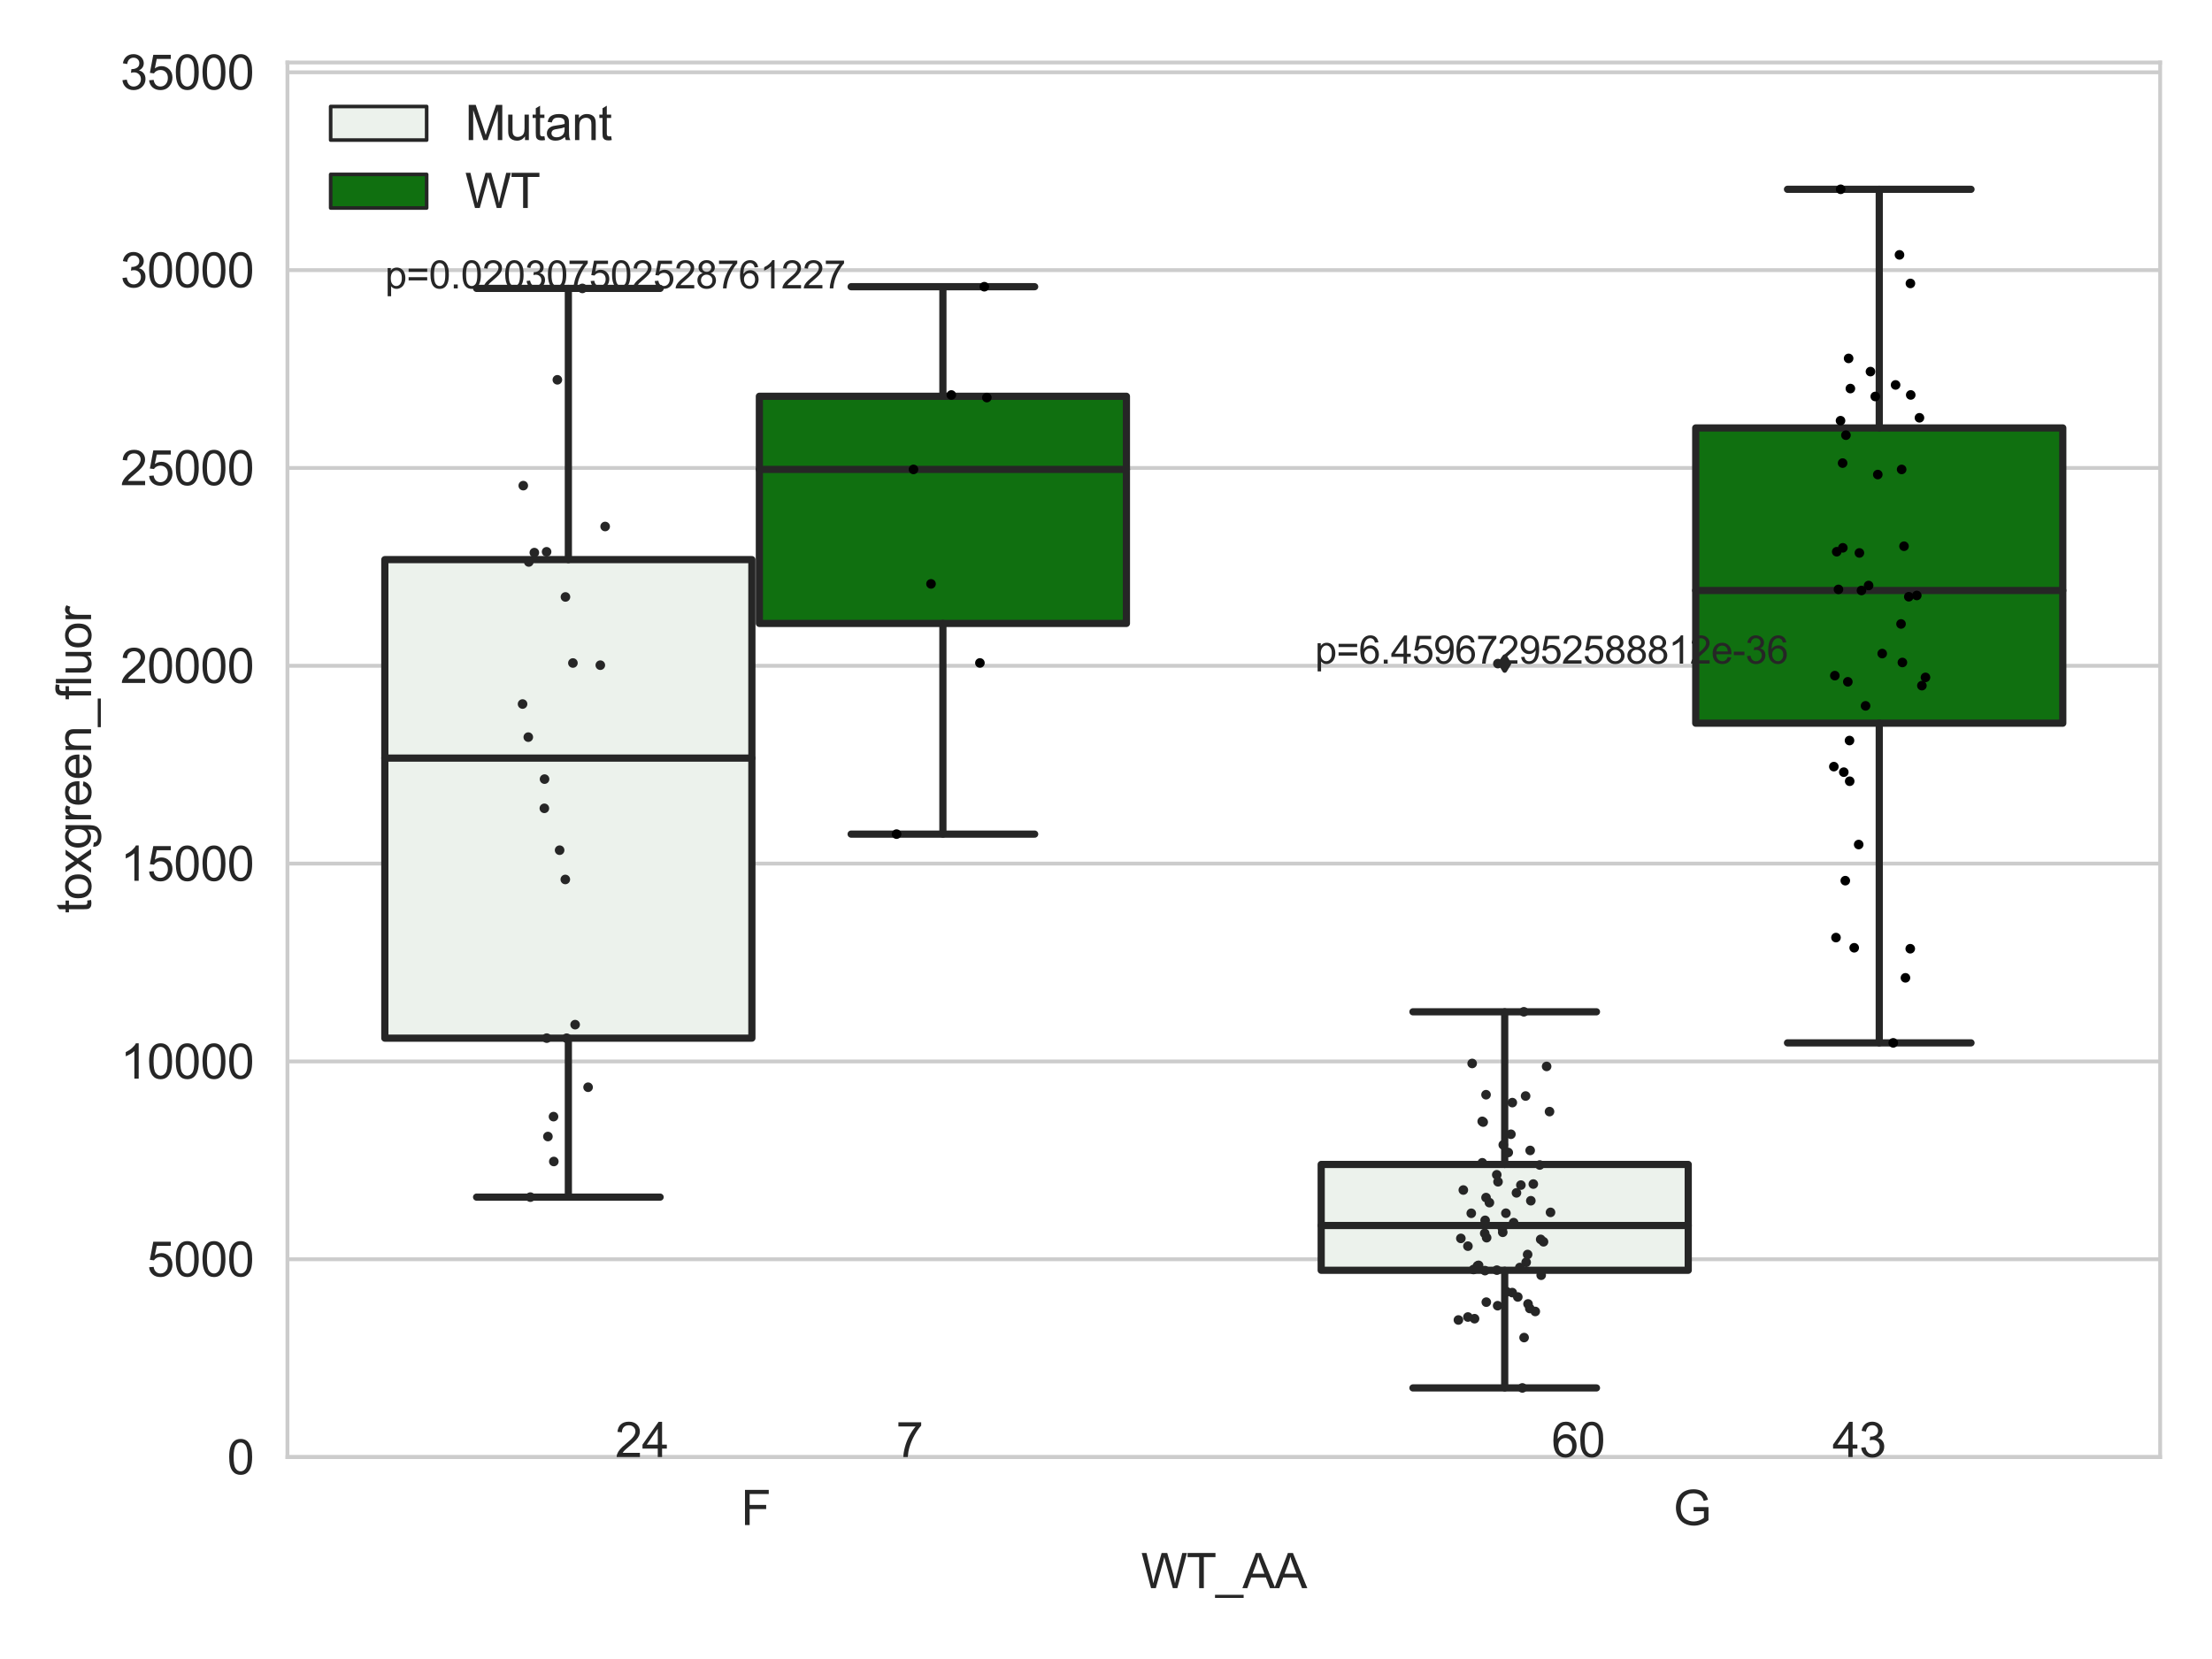<?xml version="1.0" encoding="utf-8" standalone="no"?>
<!DOCTYPE svg PUBLIC "-//W3C//DTD SVG 1.1//EN"
  "http://www.w3.org/Graphics/SVG/1.1/DTD/svg11.dtd">
<svg xmlns:xlink="http://www.w3.org/1999/xlink" width="460.8pt" height="345.6pt" viewBox="0 0 460.8 345.6" xmlns="http://www.w3.org/2000/svg" version="1.1">
 <defs>
  <style type="text/css">*{stroke-linejoin: round; stroke-linecap: butt}</style>
 </defs>
 <g id="figure_1">
  <g id="patch_1">
   <path d="M 0 345.6 
L 460.8 345.6 
L 460.8 0 
L 0 0 
z
" style="fill: #ffffff"/>
  </g>
  <g id="axes_1">
   <g id="patch_2">
    <path d="M 59.881 303.539 
L 450 303.539 
L 450 13.024 
L 59.881 13.024 
z
" style="fill: #ffffff"/>
   </g>
   <g id="matplotlib.axis_1">
    <g id="xtick_1">
     <g id="text_1">
      <!-- F -->
      <g style="fill: #262626" transform="translate(154.357 317.697)scale(0.1 -0.1)">
       <defs>
        <path id="ArialMT-46" d="M 525 0 
L 525 4581 
L 3616 4581 
L 3616 4041 
L 1131 4041 
L 1131 2622 
L 3281 2622 
L 3281 2081 
L 1131 2081 
L 1131 0 
L 525 0 
z
" transform="scale(0.016)"/>
       </defs>
       <use xlink:href="#ArialMT-46"/>
      </g>
     </g>
    </g>
    <g id="xtick_2">
     <g id="text_2">
      <!-- G -->
      <g style="fill: #262626" transform="translate(348.581 317.697)scale(0.1 -0.1)">
       <defs>
        <path id="ArialMT-47" d="M 2638 1797 
L 2638 2334 
L 4578 2338 
L 4578 638 
Q 4131 281 3656 101 
Q 3181 -78 2681 -78 
Q 2006 -78 1454 211 
Q 903 500 622 1047 
Q 341 1594 341 2269 
Q 341 2938 620 3517 
Q 900 4097 1425 4378 
Q 1950 4659 2634 4659 
Q 3131 4659 3532 4498 
Q 3934 4338 4162 4050 
Q 4391 3763 4509 3300 
L 3963 3150 
Q 3859 3500 3706 3700 
Q 3553 3900 3268 4020 
Q 2984 4141 2638 4141 
Q 2222 4141 1919 4014 
Q 1616 3888 1430 3681 
Q 1244 3475 1141 3228 
Q 966 2803 966 2306 
Q 966 1694 1177 1281 
Q 1388 869 1791 669 
Q 2194 469 2647 469 
Q 3041 469 3416 620 
Q 3791 772 3984 944 
L 3984 1797 
L 2638 1797 
z
" transform="scale(0.016)"/>
       </defs>
       <use xlink:href="#ArialMT-47"/>
      </g>
     </g>
    </g>
    <g id="text_3">
     <!-- WT_AA -->
     <g style="fill: #262626" transform="translate(237.716 330.842)scale(0.1 -0.1)">
      <defs>
       <path id="ArialMT-57" d="M 1294 0 
L 78 4581 
L 700 4581 
L 1397 1578 
Q 1509 1106 1591 641 
Q 1766 1375 1797 1488 
L 2669 4581 
L 3400 4581 
L 4056 2263 
Q 4303 1400 4413 641 
Q 4500 1075 4641 1638 
L 5359 4581 
L 5969 4581 
L 4713 0 
L 4128 0 
L 3163 3491 
Q 3041 3928 3019 4028 
Q 2947 3713 2884 3491 
L 1913 0 
L 1294 0 
z
" transform="scale(0.016)"/>
       <path id="ArialMT-54" d="M 1659 0 
L 1659 4041 
L 150 4041 
L 150 4581 
L 3781 4581 
L 3781 4041 
L 2266 4041 
L 2266 0 
L 1659 0 
z
" transform="scale(0.016)"/>
       <path id="ArialMT-5f" d="M -97 -1272 
L -97 -866 
L 3631 -866 
L 3631 -1272 
L -97 -1272 
z
" transform="scale(0.016)"/>
       <path id="ArialMT-41" d="M -9 0 
L 1750 4581 
L 2403 4581 
L 4278 0 
L 3588 0 
L 3053 1388 
L 1138 1388 
L 634 0 
L -9 0 
z
M 1313 1881 
L 2866 1881 
L 2388 3150 
Q 2169 3728 2063 4100 
Q 1975 3659 1816 3225 
L 1313 1881 
z
" transform="scale(0.016)"/>
      </defs>
      <use xlink:href="#ArialMT-57"/>
      <use xlink:href="#ArialMT-54" x="94.385"/>
      <use xlink:href="#ArialMT-5f" x="155.469"/>
      <use xlink:href="#ArialMT-41" x="211.084"/>
      <use xlink:href="#ArialMT-41" x="277.783"/>
     </g>
    </g>
   </g>
   <g id="matplotlib.axis_2">
    <g id="ytick_1">
     <g id="line2d_1">
      <path d="M 59.881 303.539 
L 450 303.539 
" clip-path="url(#p31dc2f8680)" style="fill: none; stroke: #cccccc; stroke-width: 0.8; stroke-linecap: round"/>
     </g>
     <g id="text_4">
      <!-- 0 -->
      <g style="fill: #262626" transform="translate(47.32 307.118)scale(0.1 -0.1)">
       <defs>
        <path id="ArialMT-30" d="M 266 2259 
Q 266 3072 433 3567 
Q 600 4063 929 4331 
Q 1259 4600 1759 4600 
Q 2128 4600 2406 4451 
Q 2684 4303 2865 4023 
Q 3047 3744 3150 3342 
Q 3253 2941 3253 2259 
Q 3253 1453 3087 958 
Q 2922 463 2592 192 
Q 2263 -78 1759 -78 
Q 1097 -78 719 397 
Q 266 969 266 2259 
z
M 844 2259 
Q 844 1131 1108 757 
Q 1372 384 1759 384 
Q 2147 384 2411 759 
Q 2675 1134 2675 2259 
Q 2675 3391 2411 3762 
Q 2147 4134 1753 4134 
Q 1366 4134 1134 3806 
Q 844 3388 844 2259 
z
" transform="scale(0.016)"/>
       </defs>
       <use xlink:href="#ArialMT-30"/>
      </g>
     </g>
    </g>
    <g id="ytick_2">
     <g id="line2d_2">
      <path d="M 59.881 262.328 
L 450 262.328 
" clip-path="url(#p31dc2f8680)" style="fill: none; stroke: #cccccc; stroke-width: 0.8; stroke-linecap: round"/>
     </g>
     <g id="text_5">
      <!-- 5000 -->
      <g style="fill: #262626" transform="translate(30.637 265.907)scale(0.1 -0.1)">
       <defs>
        <path id="ArialMT-35" d="M 266 1200 
L 856 1250 
Q 922 819 1161 601 
Q 1400 384 1738 384 
Q 2144 384 2425 690 
Q 2706 997 2706 1503 
Q 2706 1984 2436 2262 
Q 2166 2541 1728 2541 
Q 1456 2541 1237 2417 
Q 1019 2294 894 2097 
L 366 2166 
L 809 4519 
L 3088 4519 
L 3088 3981 
L 1259 3981 
L 1013 2750 
Q 1425 3038 1878 3038 
Q 2478 3038 2890 2622 
Q 3303 2206 3303 1553 
Q 3303 931 2941 478 
Q 2500 -78 1738 -78 
Q 1113 -78 717 272 
Q 322 622 266 1200 
z
" transform="scale(0.016)"/>
       </defs>
       <use xlink:href="#ArialMT-35"/>
       <use xlink:href="#ArialMT-30" x="55.615"/>
       <use xlink:href="#ArialMT-30" x="111.23"/>
       <use xlink:href="#ArialMT-30" x="166.846"/>
      </g>
     </g>
    </g>
    <g id="ytick_3">
     <g id="line2d_3">
      <path d="M 59.881 221.117 
L 450 221.117 
" clip-path="url(#p31dc2f8680)" style="fill: none; stroke: #cccccc; stroke-width: 0.8; stroke-linecap: round"/>
     </g>
     <g id="text_6">
      <!-- 10000 -->
      <g style="fill: #262626" transform="translate(25.077 224.696)scale(0.1 -0.1)">
       <defs>
        <path id="ArialMT-31" d="M 2384 0 
L 1822 0 
L 1822 3584 
Q 1619 3391 1289 3197 
Q 959 3003 697 2906 
L 697 3450 
Q 1169 3672 1522 3987 
Q 1875 4303 2022 4600 
L 2384 4600 
L 2384 0 
z
" transform="scale(0.016)"/>
       </defs>
       <use xlink:href="#ArialMT-31"/>
       <use xlink:href="#ArialMT-30" x="55.615"/>
       <use xlink:href="#ArialMT-30" x="111.23"/>
       <use xlink:href="#ArialMT-30" x="166.846"/>
       <use xlink:href="#ArialMT-30" x="222.461"/>
      </g>
     </g>
    </g>
    <g id="ytick_4">
     <g id="line2d_4">
      <path d="M 59.881 179.906 
L 450 179.906 
" clip-path="url(#p31dc2f8680)" style="fill: none; stroke: #cccccc; stroke-width: 0.8; stroke-linecap: round"/>
     </g>
     <g id="text_7">
      <!-- 15000 -->
      <g style="fill: #262626" transform="translate(25.077 183.485)scale(0.1 -0.1)">
       <use xlink:href="#ArialMT-31"/>
       <use xlink:href="#ArialMT-35" x="55.615"/>
       <use xlink:href="#ArialMT-30" x="111.23"/>
       <use xlink:href="#ArialMT-30" x="166.846"/>
       <use xlink:href="#ArialMT-30" x="222.461"/>
      </g>
     </g>
    </g>
    <g id="ytick_5">
     <g id="line2d_5">
      <path d="M 59.881 138.695 
L 450 138.695 
" clip-path="url(#p31dc2f8680)" style="fill: none; stroke: #cccccc; stroke-width: 0.8; stroke-linecap: round"/>
     </g>
     <g id="text_8">
      <!-- 20000 -->
      <g style="fill: #262626" transform="translate(25.077 142.274)scale(0.1 -0.1)">
       <defs>
        <path id="ArialMT-32" d="M 3222 541 
L 3222 0 
L 194 0 
Q 188 203 259 391 
Q 375 700 629 1000 
Q 884 1300 1366 1694 
Q 2113 2306 2375 2664 
Q 2638 3022 2638 3341 
Q 2638 3675 2398 3904 
Q 2159 4134 1775 4134 
Q 1369 4134 1125 3890 
Q 881 3647 878 3216 
L 300 3275 
Q 359 3922 746 4261 
Q 1134 4600 1788 4600 
Q 2447 4600 2831 4234 
Q 3216 3869 3216 3328 
Q 3216 3053 3103 2787 
Q 2991 2522 2730 2228 
Q 2469 1934 1863 1422 
Q 1356 997 1212 845 
Q 1069 694 975 541 
L 3222 541 
z
" transform="scale(0.016)"/>
       </defs>
       <use xlink:href="#ArialMT-32"/>
       <use xlink:href="#ArialMT-30" x="55.615"/>
       <use xlink:href="#ArialMT-30" x="111.23"/>
       <use xlink:href="#ArialMT-30" x="166.846"/>
       <use xlink:href="#ArialMT-30" x="222.461"/>
      </g>
     </g>
    </g>
    <g id="ytick_6">
     <g id="line2d_6">
      <path d="M 59.881 97.484 
L 450 97.484 
" clip-path="url(#p31dc2f8680)" style="fill: none; stroke: #cccccc; stroke-width: 0.8; stroke-linecap: round"/>
     </g>
     <g id="text_9">
      <!-- 25000 -->
      <g style="fill: #262626" transform="translate(25.077 101.063)scale(0.1 -0.1)">
       <use xlink:href="#ArialMT-32"/>
       <use xlink:href="#ArialMT-35" x="55.615"/>
       <use xlink:href="#ArialMT-30" x="111.23"/>
       <use xlink:href="#ArialMT-30" x="166.846"/>
       <use xlink:href="#ArialMT-30" x="222.461"/>
      </g>
     </g>
    </g>
    <g id="ytick_7">
     <g id="line2d_7">
      <path d="M 59.881 56.273 
L 450 56.273 
" clip-path="url(#p31dc2f8680)" style="fill: none; stroke: #cccccc; stroke-width: 0.8; stroke-linecap: round"/>
     </g>
     <g id="text_10">
      <!-- 30000 -->
      <g style="fill: #262626" transform="translate(25.077 59.852)scale(0.1 -0.1)">
       <defs>
        <path id="ArialMT-33" d="M 269 1209 
L 831 1284 
Q 928 806 1161 595 
Q 1394 384 1728 384 
Q 2125 384 2398 659 
Q 2672 934 2672 1341 
Q 2672 1728 2419 1979 
Q 2166 2231 1775 2231 
Q 1616 2231 1378 2169 
L 1441 2663 
Q 1497 2656 1531 2656 
Q 1891 2656 2178 2843 
Q 2466 3031 2466 3422 
Q 2466 3731 2256 3934 
Q 2047 4138 1716 4138 
Q 1388 4138 1169 3931 
Q 950 3725 888 3313 
L 325 3413 
Q 428 3978 793 4289 
Q 1159 4600 1703 4600 
Q 2078 4600 2393 4439 
Q 2709 4278 2876 4000 
Q 3044 3722 3044 3409 
Q 3044 3113 2884 2869 
Q 2725 2625 2413 2481 
Q 2819 2388 3044 2092 
Q 3269 1797 3269 1353 
Q 3269 753 2831 336 
Q 2394 -81 1725 -81 
Q 1122 -81 723 278 
Q 325 638 269 1209 
z
" transform="scale(0.016)"/>
       </defs>
       <use xlink:href="#ArialMT-33"/>
       <use xlink:href="#ArialMT-30" x="55.615"/>
       <use xlink:href="#ArialMT-30" x="111.23"/>
       <use xlink:href="#ArialMT-30" x="166.846"/>
       <use xlink:href="#ArialMT-30" x="222.461"/>
      </g>
     </g>
    </g>
    <g id="ytick_8">
     <g id="line2d_8">
      <path d="M 59.881 15.062 
L 450 15.062 
" clip-path="url(#p31dc2f8680)" style="fill: none; stroke: #cccccc; stroke-width: 0.8; stroke-linecap: round"/>
     </g>
     <g id="text_11">
      <!-- 35000 -->
      <g style="fill: #262626" transform="translate(25.077 18.641)scale(0.1 -0.1)">
       <use xlink:href="#ArialMT-33"/>
       <use xlink:href="#ArialMT-35" x="55.615"/>
       <use xlink:href="#ArialMT-30" x="111.23"/>
       <use xlink:href="#ArialMT-30" x="166.846"/>
       <use xlink:href="#ArialMT-30" x="222.461"/>
      </g>
     </g>
    </g>
    <g id="text_12">
     <!-- toxgreen_fluor -->
     <g style="fill: #262626" transform="translate(18.972 190.244)rotate(-90)scale(0.1 -0.1)">
      <defs>
       <path id="ArialMT-74" d="M 1650 503 
L 1731 6 
Q 1494 -44 1306 -44 
Q 1000 -44 831 53 
Q 663 150 594 308 
Q 525 466 525 972 
L 525 2881 
L 113 2881 
L 113 3319 
L 525 3319 
L 525 4141 
L 1084 4478 
L 1084 3319 
L 1650 3319 
L 1650 2881 
L 1084 2881 
L 1084 941 
Q 1084 700 1114 631 
Q 1144 563 1211 522 
Q 1278 481 1403 481 
Q 1497 481 1650 503 
z
" transform="scale(0.016)"/>
       <path id="ArialMT-6f" d="M 213 1659 
Q 213 2581 725 3025 
Q 1153 3394 1769 3394 
Q 2453 3394 2887 2945 
Q 3322 2497 3322 1706 
Q 3322 1066 3130 698 
Q 2938 331 2570 128 
Q 2203 -75 1769 -75 
Q 1072 -75 642 372 
Q 213 819 213 1659 
z
M 791 1659 
Q 791 1022 1069 705 
Q 1347 388 1769 388 
Q 2188 388 2466 706 
Q 2744 1025 2744 1678 
Q 2744 2294 2464 2611 
Q 2184 2928 1769 2928 
Q 1347 2928 1069 2612 
Q 791 2297 791 1659 
z
" transform="scale(0.016)"/>
       <path id="ArialMT-78" d="M 47 0 
L 1259 1725 
L 138 3319 
L 841 3319 
L 1350 2541 
Q 1494 2319 1581 2169 
Q 1719 2375 1834 2534 
L 2394 3319 
L 3066 3319 
L 1919 1756 
L 3153 0 
L 2463 0 
L 1781 1031 
L 1600 1309 
L 728 0 
L 47 0 
z
" transform="scale(0.016)"/>
       <path id="ArialMT-67" d="M 319 -275 
L 866 -356 
Q 900 -609 1056 -725 
Q 1266 -881 1628 -881 
Q 2019 -881 2231 -725 
Q 2444 -569 2519 -288 
Q 2563 -116 2559 434 
Q 2191 0 1641 0 
Q 956 0 581 494 
Q 206 988 206 1678 
Q 206 2153 378 2554 
Q 550 2956 876 3175 
Q 1203 3394 1644 3394 
Q 2231 3394 2613 2919 
L 2613 3319 
L 3131 3319 
L 3131 450 
Q 3131 -325 2973 -648 
Q 2816 -972 2473 -1159 
Q 2131 -1347 1631 -1347 
Q 1038 -1347 672 -1080 
Q 306 -813 319 -275 
z
M 784 1719 
Q 784 1066 1043 766 
Q 1303 466 1694 466 
Q 2081 466 2343 764 
Q 2606 1063 2606 1700 
Q 2606 2309 2336 2618 
Q 2066 2928 1684 2928 
Q 1309 2928 1046 2623 
Q 784 2319 784 1719 
z
" transform="scale(0.016)"/>
       <path id="ArialMT-72" d="M 416 0 
L 416 3319 
L 922 3319 
L 922 2816 
Q 1116 3169 1280 3281 
Q 1444 3394 1641 3394 
Q 1925 3394 2219 3213 
L 2025 2691 
Q 1819 2813 1613 2813 
Q 1428 2813 1281 2702 
Q 1134 2591 1072 2394 
Q 978 2094 978 1738 
L 978 0 
L 416 0 
z
" transform="scale(0.016)"/>
       <path id="ArialMT-65" d="M 2694 1069 
L 3275 997 
Q 3138 488 2766 206 
Q 2394 -75 1816 -75 
Q 1088 -75 661 373 
Q 234 822 234 1631 
Q 234 2469 665 2931 
Q 1097 3394 1784 3394 
Q 2450 3394 2872 2941 
Q 3294 2488 3294 1666 
Q 3294 1616 3291 1516 
L 816 1516 
Q 847 969 1125 678 
Q 1403 388 1819 388 
Q 2128 388 2347 550 
Q 2566 713 2694 1069 
z
M 847 1978 
L 2700 1978 
Q 2663 2397 2488 2606 
Q 2219 2931 1791 2931 
Q 1403 2931 1139 2672 
Q 875 2413 847 1978 
z
" transform="scale(0.016)"/>
       <path id="ArialMT-6e" d="M 422 0 
L 422 3319 
L 928 3319 
L 928 2847 
Q 1294 3394 1984 3394 
Q 2284 3394 2536 3286 
Q 2788 3178 2913 3003 
Q 3038 2828 3088 2588 
Q 3119 2431 3119 2041 
L 3119 0 
L 2556 0 
L 2556 2019 
Q 2556 2363 2490 2533 
Q 2425 2703 2258 2804 
Q 2091 2906 1866 2906 
Q 1506 2906 1245 2678 
Q 984 2450 984 1813 
L 984 0 
L 422 0 
z
" transform="scale(0.016)"/>
       <path id="ArialMT-66" d="M 556 0 
L 556 2881 
L 59 2881 
L 59 3319 
L 556 3319 
L 556 3672 
Q 556 4006 616 4169 
Q 697 4388 901 4523 
Q 1106 4659 1475 4659 
Q 1713 4659 2000 4603 
L 1916 4113 
Q 1741 4144 1584 4144 
Q 1328 4144 1222 4034 
Q 1116 3925 1116 3625 
L 1116 3319 
L 1763 3319 
L 1763 2881 
L 1116 2881 
L 1116 0 
L 556 0 
z
" transform="scale(0.016)"/>
       <path id="ArialMT-6c" d="M 409 0 
L 409 4581 
L 972 4581 
L 972 0 
L 409 0 
z
" transform="scale(0.016)"/>
       <path id="ArialMT-75" d="M 2597 0 
L 2597 488 
Q 2209 -75 1544 -75 
Q 1250 -75 995 37 
Q 741 150 617 320 
Q 494 491 444 738 
Q 409 903 409 1263 
L 409 3319 
L 972 3319 
L 972 1478 
Q 972 1038 1006 884 
Q 1059 663 1231 536 
Q 1403 409 1656 409 
Q 1909 409 2131 539 
Q 2353 669 2445 892 
Q 2538 1116 2538 1541 
L 2538 3319 
L 3100 3319 
L 3100 0 
L 2597 0 
z
" transform="scale(0.016)"/>
      </defs>
      <use xlink:href="#ArialMT-74"/>
      <use xlink:href="#ArialMT-6f" x="27.783"/>
      <use xlink:href="#ArialMT-78" x="83.398"/>
      <use xlink:href="#ArialMT-67" x="133.398"/>
      <use xlink:href="#ArialMT-72" x="189.014"/>
      <use xlink:href="#ArialMT-65" x="222.314"/>
      <use xlink:href="#ArialMT-65" x="277.93"/>
      <use xlink:href="#ArialMT-6e" x="333.545"/>
      <use xlink:href="#ArialMT-5f" x="389.16"/>
      <use xlink:href="#ArialMT-66" x="444.775"/>
      <use xlink:href="#ArialMT-6c" x="472.559"/>
      <use xlink:href="#ArialMT-75" x="494.775"/>
      <use xlink:href="#ArialMT-6f" x="550.391"/>
      <use xlink:href="#ArialMT-72" x="606.006"/>
     </g>
    </g>
   </g>
   <g id="patch_3">
    <path d="M 80.167 216.264 
L 156.631 216.264 
L 156.631 116.581 
L 80.167 116.581 
L 80.167 216.264 
z
" clip-path="url(#p31dc2f8680)" style="fill: #ecf2ec; stroke: #262626; stroke-width: 1.5; stroke-linejoin: miter"/>
   </g>
   <g id="patch_4">
    <path d="M 158.191 129.87 
L 234.654 129.87 
L 234.654 82.552 
L 158.191 82.552 
L 158.191 129.87 
z
" clip-path="url(#p31dc2f8680)" style="fill: #107010; stroke: #262626; stroke-width: 1.5; stroke-linejoin: miter"/>
   </g>
   <g id="patch_5">
    <path d="M 275.227 264.62 
L 351.69 264.62 
L 351.69 242.575 
L 275.227 242.575 
L 275.227 264.62 
z
" clip-path="url(#p31dc2f8680)" style="fill: #ecf2ec; stroke: #262626; stroke-width: 1.5; stroke-linejoin: miter"/>
   </g>
   <g id="patch_6">
    <path d="M 353.251 150.654 
L 429.714 150.654 
L 429.714 89.147 
L 353.251 89.147 
L 353.251 150.654 
z
" clip-path="url(#p31dc2f8680)" style="fill: #107010; stroke: #262626; stroke-width: 1.5; stroke-linejoin: miter"/>
   </g>
   <g id="patch_7">
    <path d="M 157.411 303.539 
L 157.411 303.539 
L 157.411 303.539 
L 157.411 303.539 
z
" clip-path="url(#p31dc2f8680)" style="fill: #ecf2ec; stroke: #262626; stroke-width: 0.75; stroke-linejoin: miter"/>
   </g>
   <g id="patch_8">
    <path d="M 157.411 303.539 
L 157.411 303.539 
L 157.411 303.539 
L 157.411 303.539 
z
" clip-path="url(#p31dc2f8680)" style="fill: #107010; stroke: #262626; stroke-width: 0.75; stroke-linejoin: miter"/>
   </g>
   <g id="PathCollection_1"/>
   <g id="PathCollection_2"/>
   <g id="line2d_9">
    <path d="M 118.399 216.264 
L 118.399 249.382 
" clip-path="url(#p31dc2f8680)" style="fill: none; stroke: #262626; stroke-width: 1.5; stroke-linecap: round"/>
   </g>
   <g id="line2d_10">
    <path d="M 118.399 116.581 
L 118.399 60.081 
" clip-path="url(#p31dc2f8680)" style="fill: none; stroke: #262626; stroke-width: 1.5; stroke-linecap: round"/>
   </g>
   <g id="line2d_11">
    <path d="M 99.283 249.382 
L 137.515 249.382 
" clip-path="url(#p31dc2f8680)" style="fill: none; stroke: #262626; stroke-width: 1.5; stroke-linecap: round"/>
   </g>
   <g id="line2d_12">
    <path d="M 99.283 60.081 
L 137.515 60.081 
" clip-path="url(#p31dc2f8680)" style="fill: none; stroke: #262626; stroke-width: 1.5; stroke-linecap: round"/>
   </g>
   <g id="line2d_13"/>
   <g id="line2d_14">
    <path d="M 196.423 129.87 
L 196.423 173.762 
" clip-path="url(#p31dc2f8680)" style="fill: none; stroke: #262626; stroke-width: 1.5; stroke-linecap: round"/>
   </g>
   <g id="line2d_15">
    <path d="M 196.423 82.552 
L 196.423 59.726 
" clip-path="url(#p31dc2f8680)" style="fill: none; stroke: #262626; stroke-width: 1.5; stroke-linecap: round"/>
   </g>
   <g id="line2d_16">
    <path d="M 177.307 173.762 
L 215.539 173.762 
" clip-path="url(#p31dc2f8680)" style="fill: none; stroke: #262626; stroke-width: 1.5; stroke-linecap: round"/>
   </g>
   <g id="line2d_17">
    <path d="M 177.307 59.726 
L 215.539 59.726 
" clip-path="url(#p31dc2f8680)" style="fill: none; stroke: #262626; stroke-width: 1.5; stroke-linecap: round"/>
   </g>
   <g id="line2d_18"/>
   <g id="line2d_19">
    <path d="M 313.458 264.62 
L 313.458 289.129 
" clip-path="url(#p31dc2f8680)" style="fill: none; stroke: #262626; stroke-width: 1.5; stroke-linecap: round"/>
   </g>
   <g id="line2d_20">
    <path d="M 313.458 242.575 
L 313.458 210.775 
" clip-path="url(#p31dc2f8680)" style="fill: none; stroke: #262626; stroke-width: 1.5; stroke-linecap: round"/>
   </g>
   <g id="line2d_21">
    <path d="M 294.343 289.129 
L 332.574 289.129 
" clip-path="url(#p31dc2f8680)" style="fill: none; stroke: #262626; stroke-width: 1.5; stroke-linecap: round"/>
   </g>
   <g id="line2d_22">
    <path d="M 294.343 210.775 
L 332.574 210.775 
" clip-path="url(#p31dc2f8680)" style="fill: none; stroke: #262626; stroke-width: 1.5; stroke-linecap: round"/>
   </g>
   <g id="line2d_23">
    <defs>
     <path id="m216ad52c9a" d="M -0 1.414 
L 0.849 0 
L 0 -1.414 
L -0.849 -0 
z
" style="stroke: #262626; stroke-linejoin: miter"/>
    </defs>
    <g clip-path="url(#p31dc2f8680)">
     <use xlink:href="#m216ad52c9a" x="313.458" y="138.24" style="fill: #262626; stroke: #262626; stroke-linejoin: miter"/>
    </g>
   </g>
   <g id="line2d_24">
    <path d="M 391.482 150.654 
L 391.482 217.247 
" clip-path="url(#p31dc2f8680)" style="fill: none; stroke: #262626; stroke-width: 1.5; stroke-linecap: round"/>
   </g>
   <g id="line2d_25">
    <path d="M 391.482 89.147 
L 391.482 39.435 
" clip-path="url(#p31dc2f8680)" style="fill: none; stroke: #262626; stroke-width: 1.5; stroke-linecap: round"/>
   </g>
   <g id="line2d_26">
    <path d="M 372.366 217.247 
L 410.598 217.247 
" clip-path="url(#p31dc2f8680)" style="fill: none; stroke: #262626; stroke-width: 1.5; stroke-linecap: round"/>
   </g>
   <g id="line2d_27">
    <path d="M 372.366 39.435 
L 410.598 39.435 
" clip-path="url(#p31dc2f8680)" style="fill: none; stroke: #262626; stroke-width: 1.5; stroke-linecap: round"/>
   </g>
   <g id="line2d_28"/>
   <g id="line2d_29">
    <path d="M 80.167 157.93 
L 156.631 157.93 
" clip-path="url(#p31dc2f8680)" style="fill: none; stroke: #262626; stroke-width: 1.5; stroke-linecap: round"/>
   </g>
   <g id="line2d_30">
    <path d="M 158.191 97.789 
L 234.654 97.789 
" clip-path="url(#p31dc2f8680)" style="fill: none; stroke: #262626; stroke-width: 1.5; stroke-linecap: round"/>
   </g>
   <g id="line2d_31">
    <path d="M 275.227 255.297 
L 351.69 255.297 
" clip-path="url(#p31dc2f8680)" style="fill: none; stroke: #262626; stroke-width: 1.5; stroke-linecap: round"/>
   </g>
   <g id="line2d_32">
    <path d="M 353.251 123.01 
L 429.714 123.01 
" clip-path="url(#p31dc2f8680)" style="fill: none; stroke: #262626; stroke-width: 1.5; stroke-linecap: round"/>
   </g>
   <g id="patch_9">
    <path d="M 59.881 303.539 
L 59.881 13.024 
" style="fill: none; stroke: #cccccc; stroke-width: 0.8; stroke-linejoin: miter; stroke-linecap: square"/>
   </g>
   <g id="patch_10">
    <path d="M 450 303.539 
L 450 13.024 
" style="fill: none; stroke: #cccccc; stroke-width: 0.8; stroke-linejoin: miter; stroke-linecap: square"/>
   </g>
   <g id="patch_11">
    <path d="M 59.881 303.539 
L 450 303.539 
" style="fill: none; stroke: #cccccc; stroke-width: 0.8; stroke-linejoin: miter; stroke-linecap: square"/>
   </g>
   <g id="patch_12">
    <path d="M 59.881 13.024 
L 450 13.024 
" style="fill: none; stroke: #cccccc; stroke-width: 0.8; stroke-linejoin: miter; stroke-linecap: square"/>
   </g>
   <g id="PathCollection_3">
    <defs>
     <path id="C0_0_b116e94fb1" d="M 0 1 
C 0.265 1 0.52 0.895 0.707 0.707 
C 0.895 0.52 1 0.265 1 -0 
C 1 -0.265 0.895 -0.52 0.707 -0.707 
C 0.52 -0.895 0.265 -1 0 -1 
C -0.265 -1 -0.52 -0.895 -0.707 -0.707 
C -0.895 -0.52 -1 -0.265 -1 0 
C -1 0.265 -0.895 0.52 -0.707 0.707 
C -0.52 0.895 -0.265 1 0 1 
z
"/>
    </defs>
    <g clip-path="url(#p31dc2f8680)">
     <use xlink:href="#C0_0_b116e94fb1" x="116.109" y="79.121" style="fill: #262626"/>
    </g>
    <g clip-path="url(#p31dc2f8680)">
     <use xlink:href="#C0_0_b116e94fb1" x="116.579" y="177.111" style="fill: #262626"/>
    </g>
    <g clip-path="url(#p31dc2f8680)">
     <use xlink:href="#C0_0_b116e94fb1" x="110.156" y="117.069" style="fill: #262626"/>
    </g>
    <g clip-path="url(#p31dc2f8680)">
     <use xlink:href="#C0_0_b116e94fb1" x="115.309" y="232.614" style="fill: #262626"/>
    </g>
    <g clip-path="url(#p31dc2f8680)">
     <use xlink:href="#C0_0_b116e94fb1" x="126.064" y="109.678" style="fill: #262626"/>
    </g>
    <g clip-path="url(#p31dc2f8680)">
     <use xlink:href="#C0_0_b116e94fb1" x="108.859" y="146.662" style="fill: #262626"/>
    </g>
    <g clip-path="url(#p31dc2f8680)">
     <use xlink:href="#C0_0_b116e94fb1" x="110.053" y="153.558" style="fill: #262626"/>
    </g>
    <g clip-path="url(#p31dc2f8680)">
     <use xlink:href="#C0_0_b116e94fb1" x="113.44" y="162.303" style="fill: #262626"/>
    </g>
    <g clip-path="url(#p31dc2f8680)">
     <use xlink:href="#C0_0_b116e94fb1" x="121.318" y="60.081" style="fill: #262626"/>
    </g>
    <g clip-path="url(#p31dc2f8680)">
     <use xlink:href="#C0_0_b116e94fb1" x="119.348" y="138.117" style="fill: #262626"/>
    </g>
    <g clip-path="url(#p31dc2f8680)">
     <use xlink:href="#C0_0_b116e94fb1" x="118.047" y="216.274" style="fill: #262626"/>
    </g>
    <g clip-path="url(#p31dc2f8680)">
     <use xlink:href="#C0_0_b116e94fb1" x="117.795" y="124.354" style="fill: #262626"/>
    </g>
    <g clip-path="url(#p31dc2f8680)">
     <use xlink:href="#C0_0_b116e94fb1" x="125.057" y="138.568" style="fill: #262626"/>
    </g>
    <g clip-path="url(#p31dc2f8680)">
     <use xlink:href="#C0_0_b116e94fb1" x="113.865" y="114.949" style="fill: #262626"/>
    </g>
    <g clip-path="url(#p31dc2f8680)">
     <use xlink:href="#C0_0_b116e94fb1" x="113.4" y="168.388" style="fill: #262626"/>
    </g>
    <g clip-path="url(#p31dc2f8680)">
     <use xlink:href="#C0_0_b116e94fb1" x="117.765" y="183.207" style="fill: #262626"/>
    </g>
    <g clip-path="url(#p31dc2f8680)">
     <use xlink:href="#C0_0_b116e94fb1" x="119.811" y="213.451" style="fill: #262626"/>
    </g>
    <g clip-path="url(#p31dc2f8680)">
     <use xlink:href="#C0_0_b116e94fb1" x="109.007" y="101.168" style="fill: #262626"/>
    </g>
    <g clip-path="url(#p31dc2f8680)">
     <use xlink:href="#C0_0_b116e94fb1" x="114.14" y="236.76" style="fill: #262626"/>
    </g>
    <g clip-path="url(#p31dc2f8680)">
     <use xlink:href="#C0_0_b116e94fb1" x="115.37" y="241.96" style="fill: #262626"/>
    </g>
    <g clip-path="url(#p31dc2f8680)">
     <use xlink:href="#C0_0_b116e94fb1" x="113.894" y="216.261" style="fill: #262626"/>
    </g>
    <g clip-path="url(#p31dc2f8680)">
     <use xlink:href="#C0_0_b116e94fb1" x="111.315" y="115.119" style="fill: #262626"/>
    </g>
    <g clip-path="url(#p31dc2f8680)">
     <use xlink:href="#C0_0_b116e94fb1" x="122.51" y="226.49" style="fill: #262626"/>
    </g>
    <g clip-path="url(#p31dc2f8680)">
     <use xlink:href="#C0_0_b116e94fb1" x="110.479" y="249.382" style="fill: #262626"/>
    </g>
   </g>
   <g id="PathCollection_4">
    <defs>
     <path id="C1_0_b73891aacf" d="M 0 1 
C 0.265 1 0.52 0.895 0.707 0.707 
C 0.895 0.52 1 0.265 1 -0 
C 1 -0.265 0.895 -0.52 0.707 -0.707 
C 0.52 -0.895 0.265 -1 0 -1 
C -0.265 -1 -0.52 -0.895 -0.707 -0.707 
C -0.895 -0.52 -1 -0.265 -1 0 
C -1 0.265 -0.895 0.52 -0.707 0.707 
C -0.52 0.895 -0.265 1 0 1 
z
"/>
    </defs>
    <g clip-path="url(#p31dc2f8680)">
     <use xlink:href="#C1_0_b73891aacf" x="205.575" y="82.82"/>
    </g>
    <g clip-path="url(#p31dc2f8680)">
     <use xlink:href="#C1_0_b73891aacf" x="190.295" y="97.789"/>
    </g>
    <g clip-path="url(#p31dc2f8680)">
     <use xlink:href="#C1_0_b73891aacf" x="204.134" y="138.105"/>
    </g>
    <g clip-path="url(#p31dc2f8680)">
     <use xlink:href="#C1_0_b73891aacf" x="193.948" y="121.635"/>
    </g>
    <g clip-path="url(#p31dc2f8680)">
     <use xlink:href="#C1_0_b73891aacf" x="186.768" y="173.762"/>
    </g>
    <g clip-path="url(#p31dc2f8680)">
     <use xlink:href="#C1_0_b73891aacf" x="205.05" y="59.726"/>
    </g>
    <g clip-path="url(#p31dc2f8680)">
     <use xlink:href="#C1_0_b73891aacf" x="198.178" y="82.283"/>
    </g>
   </g>
   <g id="PathCollection_5">
    <defs>
     <path id="C2_0_957fa63b54" d="M 0 1 
C 0.265 1 0.52 0.895 0.707 0.707 
C 0.895 0.52 1 0.265 1 -0 
C 1 -0.265 0.895 -0.52 0.707 -0.707 
C 0.52 -0.895 0.265 -1 0 -1 
C -0.265 -1 -0.52 -0.895 -0.707 -0.707 
C -0.895 -0.52 -1 -0.265 -1 0 
C -1 0.265 -0.895 0.52 -0.707 0.707 
C -0.52 0.895 -0.265 1 0 1 
z
"/>
    </defs>
    <g clip-path="url(#p31dc2f8680)">
     <use xlink:href="#C2_0_957fa63b54" x="318.901" y="250.137" style="fill: #262626"/>
    </g>
    <g clip-path="url(#p31dc2f8680)">
     <use xlink:href="#C2_0_957fa63b54" x="317.446" y="210.775" style="fill: #262626"/>
    </g>
    <g clip-path="url(#p31dc2f8680)">
     <use xlink:href="#C2_0_957fa63b54" x="311.827" y="264.595" style="fill: #262626"/>
    </g>
    <g clip-path="url(#p31dc2f8680)">
     <use xlink:href="#C2_0_957fa63b54" x="304.837" y="247.904" style="fill: #262626"/>
    </g>
    <g clip-path="url(#p31dc2f8680)">
     <use xlink:href="#C2_0_957fa63b54" x="314.751" y="236.284" style="fill: #262626"/>
    </g>
    <g clip-path="url(#p31dc2f8680)">
     <use xlink:href="#C2_0_957fa63b54" x="309.38" y="254.217" style="fill: #262626"/>
    </g>
    <g clip-path="url(#p31dc2f8680)">
     <use xlink:href="#C2_0_957fa63b54" x="305.798" y="274.359" style="fill: #262626"/>
    </g>
    <g clip-path="url(#p31dc2f8680)">
     <use xlink:href="#C2_0_957fa63b54" x="315.908" y="248.495" style="fill: #262626"/>
    </g>
    <g clip-path="url(#p31dc2f8680)">
     <use xlink:href="#C2_0_957fa63b54" x="317.134" y="289.129" style="fill: #262626"/>
    </g>
    <g clip-path="url(#p31dc2f8680)">
     <use xlink:href="#C2_0_957fa63b54" x="320.952" y="258.184" style="fill: #262626"/>
    </g>
    <g clip-path="url(#p31dc2f8680)">
     <use xlink:href="#C2_0_957fa63b54" x="314.196" y="240.088" style="fill: #262626"/>
    </g>
    <g clip-path="url(#p31dc2f8680)">
     <use xlink:href="#C2_0_957fa63b54" x="305.796" y="259.597" style="fill: #262626"/>
    </g>
    <g clip-path="url(#p31dc2f8680)">
     <use xlink:href="#C2_0_957fa63b54" x="317.498" y="278.641" style="fill: #262626"/>
    </g>
    <g clip-path="url(#p31dc2f8680)">
     <use xlink:href="#C2_0_957fa63b54" x="313.899" y="269.102" style="fill: #262626"/>
    </g>
    <g clip-path="url(#p31dc2f8680)">
     <use xlink:href="#C2_0_957fa63b54" x="306.678" y="221.537" style="fill: #262626"/>
    </g>
    <g clip-path="url(#p31dc2f8680)">
     <use xlink:href="#C2_0_957fa63b54" x="316.187" y="270.182" style="fill: #262626"/>
    </g>
    <g clip-path="url(#p31dc2f8680)">
     <use xlink:href="#C2_0_957fa63b54" x="312.978" y="255.895" style="fill: #262626"/>
    </g>
    <g clip-path="url(#p31dc2f8680)">
     <use xlink:href="#C2_0_957fa63b54" x="311.987" y="272.002" style="fill: #262626"/>
    </g>
    <g clip-path="url(#p31dc2f8680)">
     <use xlink:href="#C2_0_957fa63b54" x="313.05" y="256.708" style="fill: #262626"/>
    </g>
    <g clip-path="url(#p31dc2f8680)">
     <use xlink:href="#C2_0_957fa63b54" x="309.344" y="264.694" style="fill: #262626"/>
    </g>
    <g clip-path="url(#p31dc2f8680)">
     <use xlink:href="#C2_0_957fa63b54" x="308.98" y="233.753" style="fill: #262626"/>
    </g>
    <g clip-path="url(#p31dc2f8680)">
     <use xlink:href="#C2_0_957fa63b54" x="315.32" y="254.699" style="fill: #262626"/>
    </g>
    <g clip-path="url(#p31dc2f8680)">
     <use xlink:href="#C2_0_957fa63b54" x="319.826" y="273.201" style="fill: #262626"/>
    </g>
    <g clip-path="url(#p31dc2f8680)">
     <use xlink:href="#C2_0_957fa63b54" x="311.805" y="244.73" style="fill: #262626"/>
    </g>
    <g clip-path="url(#p31dc2f8680)">
     <use xlink:href="#C2_0_957fa63b54" x="317.928" y="262.957" style="fill: #262626"/>
    </g>
    <g clip-path="url(#p31dc2f8680)">
     <use xlink:href="#C2_0_957fa63b54" x="323.002" y="252.56" style="fill: #262626"/>
    </g>
    <g clip-path="url(#p31dc2f8680)">
     <use xlink:href="#C2_0_957fa63b54" x="321.056" y="265.653" style="fill: #262626"/>
    </g>
    <g clip-path="url(#p31dc2f8680)">
     <use xlink:href="#C2_0_957fa63b54" x="320.757" y="242.691" style="fill: #262626"/>
    </g>
    <g clip-path="url(#p31dc2f8680)">
     <use xlink:href="#C2_0_957fa63b54" x="309.57" y="249.477" style="fill: #262626"/>
    </g>
    <g clip-path="url(#p31dc2f8680)">
     <use xlink:href="#C2_0_957fa63b54" x="312.065" y="246.185" style="fill: #262626"/>
    </g>
    <g clip-path="url(#p31dc2f8680)">
     <use xlink:href="#C2_0_957fa63b54" x="304.323" y="257.979" style="fill: #262626"/>
    </g>
    <g clip-path="url(#p31dc2f8680)">
     <use xlink:href="#C2_0_957fa63b54" x="307.787" y="263.709" style="fill: #262626"/>
    </g>
    <g clip-path="url(#p31dc2f8680)">
     <use xlink:href="#C2_0_957fa63b54" x="319.417" y="246.66" style="fill: #262626"/>
    </g>
    <g clip-path="url(#p31dc2f8680)">
     <use xlink:href="#C2_0_957fa63b54" x="318.232" y="261.337" style="fill: #262626"/>
    </g>
    <g clip-path="url(#p31dc2f8680)">
     <use xlink:href="#C2_0_957fa63b54" x="315.044" y="229.694" style="fill: #262626"/>
    </g>
    <g clip-path="url(#p31dc2f8680)">
     <use xlink:href="#C2_0_957fa63b54" x="316.827" y="246.878" style="fill: #262626"/>
    </g>
    <g clip-path="url(#p31dc2f8680)">
     <use xlink:href="#C2_0_957fa63b54" x="308.791" y="242.23" style="fill: #262626"/>
    </g>
    <g clip-path="url(#p31dc2f8680)">
     <use xlink:href="#C2_0_957fa63b54" x="303.815" y="274.977" style="fill: #262626"/>
    </g>
    <g clip-path="url(#p31dc2f8680)">
     <use xlink:href="#C2_0_957fa63b54" x="308.771" y="233.598" style="fill: #262626"/>
    </g>
    <g clip-path="url(#p31dc2f8680)">
     <use xlink:href="#C2_0_957fa63b54" x="306.492" y="252.749" style="fill: #262626"/>
    </g>
    <g clip-path="url(#p31dc2f8680)">
     <use xlink:href="#C2_0_957fa63b54" x="306.965" y="264.459" style="fill: #262626"/>
    </g>
    <g clip-path="url(#p31dc2f8680)">
     <use xlink:href="#C2_0_957fa63b54" x="309.691" y="257.835" style="fill: #262626"/>
    </g>
    <g clip-path="url(#p31dc2f8680)">
     <use xlink:href="#C2_0_957fa63b54" x="318.318" y="271.632" style="fill: #262626"/>
    </g>
    <g clip-path="url(#p31dc2f8680)">
     <use xlink:href="#C2_0_957fa63b54" x="307.175" y="274.707" style="fill: #262626"/>
    </g>
    <g clip-path="url(#p31dc2f8680)">
     <use xlink:href="#C2_0_957fa63b54" x="312.033" y="138.24" style="fill: #262626"/>
    </g>
    <g clip-path="url(#p31dc2f8680)">
     <use xlink:href="#C2_0_957fa63b54" x="313.706" y="252.733" style="fill: #262626"/>
    </g>
    <g clip-path="url(#p31dc2f8680)">
     <use xlink:href="#C2_0_957fa63b54" x="318.761" y="239.657" style="fill: #262626"/>
    </g>
    <g clip-path="url(#p31dc2f8680)">
     <use xlink:href="#C2_0_957fa63b54" x="313.158" y="238.495" style="fill: #262626"/>
    </g>
    <g clip-path="url(#p31dc2f8680)">
     <use xlink:href="#C2_0_957fa63b54" x="309.624" y="271.259" style="fill: #262626"/>
    </g>
    <g clip-path="url(#p31dc2f8680)">
     <use xlink:href="#C2_0_957fa63b54" x="322.794" y="231.566" style="fill: #262626"/>
    </g>
    <g clip-path="url(#p31dc2f8680)">
     <use xlink:href="#C2_0_957fa63b54" x="321.541" y="258.685" style="fill: #262626"/>
    </g>
    <g clip-path="url(#p31dc2f8680)">
     <use xlink:href="#C2_0_957fa63b54" x="308.019" y="263.592" style="fill: #262626"/>
    </g>
    <g clip-path="url(#p31dc2f8680)">
     <use xlink:href="#C2_0_957fa63b54" x="318.688" y="272.586" style="fill: #262626"/>
    </g>
    <g clip-path="url(#p31dc2f8680)">
     <use xlink:href="#C2_0_957fa63b54" x="315.027" y="269.27" style="fill: #262626"/>
    </g>
    <g clip-path="url(#p31dc2f8680)">
     <use xlink:href="#C2_0_957fa63b54" x="317.812" y="228.32" style="fill: #262626"/>
    </g>
    <g clip-path="url(#p31dc2f8680)">
     <use xlink:href="#C2_0_957fa63b54" x="309.294" y="256.926" style="fill: #262626"/>
    </g>
    <g clip-path="url(#p31dc2f8680)">
     <use xlink:href="#C2_0_957fa63b54" x="322.19" y="222.154" style="fill: #262626"/>
    </g>
    <g clip-path="url(#p31dc2f8680)">
     <use xlink:href="#C2_0_957fa63b54" x="309.568" y="228.047" style="fill: #262626"/>
    </g>
    <g clip-path="url(#p31dc2f8680)">
     <use xlink:href="#C2_0_957fa63b54" x="316.609" y="264.043" style="fill: #262626"/>
    </g>
    <g clip-path="url(#p31dc2f8680)">
     <use xlink:href="#C2_0_957fa63b54" x="310.271" y="250.532" style="fill: #262626"/>
    </g>
   </g>
   <g id="PathCollection_6">
    <defs>
     <path id="C3_0_896f49c53c" d="M 0 1 
C 0.265 1 0.52 0.895 0.707 0.707 
C 0.895 0.52 1 0.265 1 -0 
C 1 -0.265 0.895 -0.52 0.707 -0.707 
C 0.52 -0.895 0.265 -1 0 -1 
C -0.265 -1 -0.52 -0.895 -0.707 -0.707 
C -0.895 -0.52 -1 -0.265 -1 0 
C -1 0.265 -0.895 0.52 -0.707 0.707 
C -0.52 0.895 -0.265 1 0 1 
z
"/>
    </defs>
    <g clip-path="url(#p31dc2f8680)">
     <use xlink:href="#C3_0_896f49c53c" x="384.408" y="183.458"/>
    </g>
    <g clip-path="url(#p31dc2f8680)">
     <use xlink:href="#C3_0_896f49c53c" x="399.857" y="87.034"/>
    </g>
    <g clip-path="url(#p31dc2f8680)">
     <use xlink:href="#C3_0_896f49c53c" x="396.303" y="138.006"/>
    </g>
    <g clip-path="url(#p31dc2f8680)">
     <use xlink:href="#C3_0_896f49c53c" x="385.101" y="74.661"/>
    </g>
    <g clip-path="url(#p31dc2f8680)">
     <use xlink:href="#C3_0_896f49c53c" x="400.364" y="142.831"/>
    </g>
    <g clip-path="url(#p31dc2f8680)">
     <use xlink:href="#C3_0_896f49c53c" x="389.263" y="121.972"/>
    </g>
    <g clip-path="url(#p31dc2f8680)">
     <use xlink:href="#C3_0_896f49c53c" x="383.415" y="87.638"/>
    </g>
    <g clip-path="url(#p31dc2f8680)">
     <use xlink:href="#C3_0_896f49c53c" x="385.286" y="154.268"/>
    </g>
    <g clip-path="url(#p31dc2f8680)">
     <use xlink:href="#C3_0_896f49c53c" x="386.264" y="197.439"/>
    </g>
    <g clip-path="url(#p31dc2f8680)">
     <use xlink:href="#C3_0_896f49c53c" x="387.347" y="115.186"/>
    </g>
    <g clip-path="url(#p31dc2f8680)">
     <use xlink:href="#C3_0_896f49c53c" x="399.303" y="124.044"/>
    </g>
    <g clip-path="url(#p31dc2f8680)">
     <use xlink:href="#C3_0_896f49c53c" x="394.395" y="217.247"/>
    </g>
    <g clip-path="url(#p31dc2f8680)">
     <use xlink:href="#C3_0_896f49c53c" x="382.231" y="140.747"/>
    </g>
    <g clip-path="url(#p31dc2f8680)">
     <use xlink:href="#C3_0_896f49c53c" x="397.974" y="59.045"/>
    </g>
    <g clip-path="url(#p31dc2f8680)">
     <use xlink:href="#C3_0_896f49c53c" x="388.63" y="147.041"/>
    </g>
    <g clip-path="url(#p31dc2f8680)">
     <use xlink:href="#C3_0_896f49c53c" x="397.638" y="124.311"/>
    </g>
    <g clip-path="url(#p31dc2f8680)">
     <use xlink:href="#C3_0_896f49c53c" x="401.112" y="141.111"/>
    </g>
    <g clip-path="url(#p31dc2f8680)">
     <use xlink:href="#C3_0_896f49c53c" x="396.019" y="129.981"/>
    </g>
    <g clip-path="url(#p31dc2f8680)">
     <use xlink:href="#C3_0_896f49c53c" x="385.325" y="162.745"/>
    </g>
    <g clip-path="url(#p31dc2f8680)">
     <use xlink:href="#C3_0_896f49c53c" x="396.641" y="113.788"/>
    </g>
    <g clip-path="url(#p31dc2f8680)">
     <use xlink:href="#C3_0_896f49c53c" x="390.652" y="82.594"/>
    </g>
    <g clip-path="url(#p31dc2f8680)">
     <use xlink:href="#C3_0_896f49c53c" x="397.94" y="197.638"/>
    </g>
    <g clip-path="url(#p31dc2f8680)">
     <use xlink:href="#C3_0_896f49c53c" x="383.896" y="114.123"/>
    </g>
    <g clip-path="url(#p31dc2f8680)">
     <use xlink:href="#C3_0_896f49c53c" x="382.025" y="159.702"/>
    </g>
    <g clip-path="url(#p31dc2f8680)">
     <use xlink:href="#C3_0_896f49c53c" x="392.099" y="136.152"/>
    </g>
    <g clip-path="url(#p31dc2f8680)">
     <use xlink:href="#C3_0_896f49c53c" x="384.096" y="160.855"/>
    </g>
    <g clip-path="url(#p31dc2f8680)">
     <use xlink:href="#C3_0_896f49c53c" x="395.7" y="53.092"/>
    </g>
    <g clip-path="url(#p31dc2f8680)">
     <use xlink:href="#C3_0_896f49c53c" x="394.884" y="80.187"/>
    </g>
    <g clip-path="url(#p31dc2f8680)">
     <use xlink:href="#C3_0_896f49c53c" x="396.145" y="97.79"/>
    </g>
    <g clip-path="url(#p31dc2f8680)">
     <use xlink:href="#C3_0_896f49c53c" x="382.986" y="122.782"/>
    </g>
    <g clip-path="url(#p31dc2f8680)">
     <use xlink:href="#C3_0_896f49c53c" x="382.469" y="195.314"/>
    </g>
    <g clip-path="url(#p31dc2f8680)">
     <use xlink:href="#C3_0_896f49c53c" x="385.468" y="80.945"/>
    </g>
    <g clip-path="url(#p31dc2f8680)">
     <use xlink:href="#C3_0_896f49c53c" x="389.654" y="77.41"/>
    </g>
    <g clip-path="url(#p31dc2f8680)">
     <use xlink:href="#C3_0_896f49c53c" x="384.938" y="142.033"/>
    </g>
    <g clip-path="url(#p31dc2f8680)">
     <use xlink:href="#C3_0_896f49c53c" x="398.042" y="82.274"/>
    </g>
    <g clip-path="url(#p31dc2f8680)">
     <use xlink:href="#C3_0_896f49c53c" x="387.778" y="123.01"/>
    </g>
    <g clip-path="url(#p31dc2f8680)">
     <use xlink:href="#C3_0_896f49c53c" x="383.849" y="96.472"/>
    </g>
    <g clip-path="url(#p31dc2f8680)">
     <use xlink:href="#C3_0_896f49c53c" x="383.443" y="39.435"/>
    </g>
    <g clip-path="url(#p31dc2f8680)">
     <use xlink:href="#C3_0_896f49c53c" x="384.542" y="90.655"/>
    </g>
    <g clip-path="url(#p31dc2f8680)">
     <use xlink:href="#C3_0_896f49c53c" x="391.177" y="98.855"/>
    </g>
    <g clip-path="url(#p31dc2f8680)">
     <use xlink:href="#C3_0_896f49c53c" x="382.624" y="114.934"/>
    </g>
    <g clip-path="url(#p31dc2f8680)">
     <use xlink:href="#C3_0_896f49c53c" x="387.198" y="175.932"/>
    </g>
    <g clip-path="url(#p31dc2f8680)">
     <use xlink:href="#C3_0_896f49c53c" x="396.939" y="203.7"/>
    </g>
   </g>
   <g id="text_13">
    <!-- 24 -->
    <g style="fill: #262626" transform="translate(128.152 303.525)scale(0.1 -0.1)">
     <defs>
      <path id="ArialMT-34" d="M 2069 0 
L 2069 1097 
L 81 1097 
L 81 1613 
L 2172 4581 
L 2631 4581 
L 2631 1613 
L 3250 1613 
L 3250 1097 
L 2631 1097 
L 2631 0 
L 2069 0 
z
M 2069 1613 
L 2069 3678 
L 634 1613 
L 2069 1613 
z
" transform="scale(0.016)"/>
     </defs>
     <use xlink:href="#ArialMT-32"/>
     <use xlink:href="#ArialMT-34" x="55.615"/>
    </g>
   </g>
   <g id="text_14">
    <!-- p=0.020307502528761227 -->
    <g style="fill: #262626" transform="translate(80.217 60.081)scale(0.08 -0.08)">
     <defs>
      <path id="ArialMT-70" d="M 422 -1272 
L 422 3319 
L 934 3319 
L 934 2888 
Q 1116 3141 1344 3267 
Q 1572 3394 1897 3394 
Q 2322 3394 2647 3175 
Q 2972 2956 3137 2557 
Q 3303 2159 3303 1684 
Q 3303 1175 3120 767 
Q 2938 359 2589 142 
Q 2241 -75 1856 -75 
Q 1575 -75 1351 44 
Q 1128 163 984 344 
L 984 -1272 
L 422 -1272 
z
M 931 1641 
Q 931 1000 1190 694 
Q 1450 388 1819 388 
Q 2194 388 2461 705 
Q 2728 1022 2728 1688 
Q 2728 2322 2467 2637 
Q 2206 2953 1844 2953 
Q 1484 2953 1207 2617 
Q 931 2281 931 1641 
z
" transform="scale(0.016)"/>
      <path id="ArialMT-3d" d="M 3381 2694 
L 356 2694 
L 356 3219 
L 3381 3219 
L 3381 2694 
z
M 3381 1303 
L 356 1303 
L 356 1828 
L 3381 1828 
L 3381 1303 
z
" transform="scale(0.016)"/>
      <path id="ArialMT-2e" d="M 581 0 
L 581 641 
L 1222 641 
L 1222 0 
L 581 0 
z
" transform="scale(0.016)"/>
      <path id="ArialMT-37" d="M 303 3981 
L 303 4522 
L 3269 4522 
L 3269 4084 
Q 2831 3619 2401 2847 
Q 1972 2075 1738 1259 
Q 1569 684 1522 0 
L 944 0 
Q 953 541 1156 1306 
Q 1359 2072 1739 2783 
Q 2119 3494 2547 3981 
L 303 3981 
z
" transform="scale(0.016)"/>
      <path id="ArialMT-38" d="M 1131 2484 
Q 781 2613 612 2850 
Q 444 3088 444 3419 
Q 444 3919 803 4259 
Q 1163 4600 1759 4600 
Q 2359 4600 2725 4251 
Q 3091 3903 3091 3403 
Q 3091 3084 2923 2848 
Q 2756 2613 2416 2484 
Q 2838 2347 3058 2040 
Q 3278 1734 3278 1309 
Q 3278 722 2862 322 
Q 2447 -78 1769 -78 
Q 1091 -78 675 323 
Q 259 725 259 1325 
Q 259 1772 486 2073 
Q 713 2375 1131 2484 
z
M 1019 3438 
Q 1019 3113 1228 2906 
Q 1438 2700 1772 2700 
Q 2097 2700 2305 2904 
Q 2513 3109 2513 3406 
Q 2513 3716 2298 3927 
Q 2084 4138 1766 4138 
Q 1444 4138 1231 3931 
Q 1019 3725 1019 3438 
z
M 838 1322 
Q 838 1081 952 856 
Q 1066 631 1291 507 
Q 1516 384 1775 384 
Q 2178 384 2440 643 
Q 2703 903 2703 1303 
Q 2703 1709 2433 1975 
Q 2163 2241 1756 2241 
Q 1359 2241 1098 1978 
Q 838 1716 838 1322 
z
" transform="scale(0.016)"/>
      <path id="ArialMT-36" d="M 3184 3459 
L 2625 3416 
Q 2550 3747 2413 3897 
Q 2184 4138 1850 4138 
Q 1581 4138 1378 3988 
Q 1113 3794 959 3422 
Q 806 3050 800 2363 
Q 1003 2672 1297 2822 
Q 1591 2972 1913 2972 
Q 2475 2972 2870 2558 
Q 3266 2144 3266 1488 
Q 3266 1056 3080 686 
Q 2894 316 2569 119 
Q 2244 -78 1831 -78 
Q 1128 -78 684 439 
Q 241 956 241 2144 
Q 241 3472 731 4075 
Q 1159 4600 1884 4600 
Q 2425 4600 2770 4297 
Q 3116 3994 3184 3459 
z
M 888 1484 
Q 888 1194 1011 928 
Q 1134 663 1356 523 
Q 1578 384 1822 384 
Q 2178 384 2434 671 
Q 2691 959 2691 1453 
Q 2691 1928 2437 2201 
Q 2184 2475 1800 2475 
Q 1419 2475 1153 2201 
Q 888 1928 888 1484 
z
" transform="scale(0.016)"/>
     </defs>
     <use xlink:href="#ArialMT-70"/>
     <use xlink:href="#ArialMT-3d" x="55.615"/>
     <use xlink:href="#ArialMT-30" x="114.014"/>
     <use xlink:href="#ArialMT-2e" x="169.629"/>
     <use xlink:href="#ArialMT-30" x="197.412"/>
     <use xlink:href="#ArialMT-32" x="253.027"/>
     <use xlink:href="#ArialMT-30" x="308.643"/>
     <use xlink:href="#ArialMT-33" x="364.258"/>
     <use xlink:href="#ArialMT-30" x="419.873"/>
     <use xlink:href="#ArialMT-37" x="475.488"/>
     <use xlink:href="#ArialMT-35" x="531.104"/>
     <use xlink:href="#ArialMT-30" x="586.719"/>
     <use xlink:href="#ArialMT-32" x="642.334"/>
     <use xlink:href="#ArialMT-35" x="697.949"/>
     <use xlink:href="#ArialMT-32" x="753.564"/>
     <use xlink:href="#ArialMT-38" x="809.18"/>
     <use xlink:href="#ArialMT-37" x="864.795"/>
     <use xlink:href="#ArialMT-36" x="920.41"/>
     <use xlink:href="#ArialMT-31" x="976.025"/>
     <use xlink:href="#ArialMT-32" x="1031.641"/>
     <use xlink:href="#ArialMT-32" x="1087.256"/>
     <use xlink:href="#ArialMT-37" x="1142.871"/>
    </g>
   </g>
   <g id="text_15">
    <!-- 7 -->
    <g style="fill: #262626" transform="translate(186.67 303.525)scale(0.1 -0.1)">
     <use xlink:href="#ArialMT-37"/>
    </g>
   </g>
   <g id="text_16">
    <!-- 60 -->
    <g style="fill: #262626" transform="translate(323.211 303.525)scale(0.1 -0.1)">
     <use xlink:href="#ArialMT-36"/>
     <use xlink:href="#ArialMT-30" x="55.615"/>
    </g>
   </g>
   <g id="text_17">
    <!-- p=6.459672952588812e-36 -->
    <g style="fill: #262626" transform="translate(273.945 138.24)scale(0.08 -0.08)">
     <defs>
      <path id="ArialMT-39" d="M 350 1059 
L 891 1109 
Q 959 728 1153 556 
Q 1347 384 1650 384 
Q 1909 384 2104 503 
Q 2300 622 2425 820 
Q 2550 1019 2634 1356 
Q 2719 1694 2719 2044 
Q 2719 2081 2716 2156 
Q 2547 1888 2255 1720 
Q 1963 1553 1622 1553 
Q 1053 1553 659 1965 
Q 266 2378 266 3053 
Q 266 3750 677 4175 
Q 1088 4600 1706 4600 
Q 2153 4600 2523 4359 
Q 2894 4119 3086 3673 
Q 3278 3228 3278 2384 
Q 3278 1506 3087 986 
Q 2897 466 2520 194 
Q 2144 -78 1638 -78 
Q 1100 -78 759 220 
Q 419 519 350 1059 
z
M 2653 3081 
Q 2653 3566 2395 3850 
Q 2138 4134 1775 4134 
Q 1400 4134 1122 3828 
Q 844 3522 844 3034 
Q 844 2597 1108 2323 
Q 1372 2050 1759 2050 
Q 2150 2050 2401 2323 
Q 2653 2597 2653 3081 
z
" transform="scale(0.016)"/>
      <path id="ArialMT-2d" d="M 203 1375 
L 203 1941 
L 1931 1941 
L 1931 1375 
L 203 1375 
z
" transform="scale(0.016)"/>
     </defs>
     <use xlink:href="#ArialMT-70"/>
     <use xlink:href="#ArialMT-3d" x="55.615"/>
     <use xlink:href="#ArialMT-36" x="114.014"/>
     <use xlink:href="#ArialMT-2e" x="169.629"/>
     <use xlink:href="#ArialMT-34" x="197.412"/>
     <use xlink:href="#ArialMT-35" x="253.027"/>
     <use xlink:href="#ArialMT-39" x="308.643"/>
     <use xlink:href="#ArialMT-36" x="364.258"/>
     <use xlink:href="#ArialMT-37" x="419.873"/>
     <use xlink:href="#ArialMT-32" x="475.488"/>
     <use xlink:href="#ArialMT-39" x="531.104"/>
     <use xlink:href="#ArialMT-35" x="586.719"/>
     <use xlink:href="#ArialMT-32" x="642.334"/>
     <use xlink:href="#ArialMT-35" x="697.949"/>
     <use xlink:href="#ArialMT-38" x="753.564"/>
     <use xlink:href="#ArialMT-38" x="809.18"/>
     <use xlink:href="#ArialMT-38" x="864.795"/>
     <use xlink:href="#ArialMT-31" x="920.41"/>
     <use xlink:href="#ArialMT-32" x="976.025"/>
     <use xlink:href="#ArialMT-65" x="1031.641"/>
     <use xlink:href="#ArialMT-2d" x="1087.256"/>
     <use xlink:href="#ArialMT-33" x="1120.557"/>
     <use xlink:href="#ArialMT-36" x="1176.172"/>
    </g>
   </g>
   <g id="text_18">
    <!-- 43 -->
    <g style="fill: #262626" transform="translate(381.729 303.525)scale(0.1 -0.1)">
     <use xlink:href="#ArialMT-34"/>
     <use xlink:href="#ArialMT-33" x="55.615"/>
    </g>
   </g>
   <g id="legend_1">
    <g id="patch_13">
     <path d="M 68.881 29.182 
L 88.881 29.182 
L 88.881 22.182 
L 68.881 22.182 
z
" style="fill: #ecf2ec; stroke: #262626; stroke-width: 0.75; stroke-linejoin: miter"/>
    </g>
    <g id="text_19">
     <!-- Mutant -->
     <g style="fill: #262626" transform="translate(96.881 29.182)scale(0.1 -0.1)">
      <defs>
       <path id="ArialMT-4d" d="M 475 0 
L 475 4581 
L 1388 4581 
L 2472 1338 
Q 2622 884 2691 659 
Q 2769 909 2934 1394 
L 4031 4581 
L 4847 4581 
L 4847 0 
L 4263 0 
L 4263 3834 
L 2931 0 
L 2384 0 
L 1059 3900 
L 1059 0 
L 475 0 
z
" transform="scale(0.016)"/>
       <path id="ArialMT-61" d="M 2588 409 
Q 2275 144 1986 34 
Q 1697 -75 1366 -75 
Q 819 -75 525 192 
Q 231 459 231 875 
Q 231 1119 342 1320 
Q 453 1522 633 1644 
Q 813 1766 1038 1828 
Q 1203 1872 1538 1913 
Q 2219 1994 2541 2106 
Q 2544 2222 2544 2253 
Q 2544 2597 2384 2738 
Q 2169 2928 1744 2928 
Q 1347 2928 1158 2789 
Q 969 2650 878 2297 
L 328 2372 
Q 403 2725 575 2942 
Q 747 3159 1072 3276 
Q 1397 3394 1825 3394 
Q 2250 3394 2515 3294 
Q 2781 3194 2906 3042 
Q 3031 2891 3081 2659 
Q 3109 2516 3109 2141 
L 3109 1391 
Q 3109 606 3145 398 
Q 3181 191 3288 0 
L 2700 0 
Q 2613 175 2588 409 
z
M 2541 1666 
Q 2234 1541 1622 1453 
Q 1275 1403 1131 1340 
Q 988 1278 909 1158 
Q 831 1038 831 891 
Q 831 666 1001 516 
Q 1172 366 1500 366 
Q 1825 366 2078 508 
Q 2331 650 2450 897 
Q 2541 1088 2541 1459 
L 2541 1666 
z
" transform="scale(0.016)"/>
      </defs>
      <use xlink:href="#ArialMT-4d"/>
      <use xlink:href="#ArialMT-75" x="83.301"/>
      <use xlink:href="#ArialMT-74" x="138.916"/>
      <use xlink:href="#ArialMT-61" x="166.699"/>
      <use xlink:href="#ArialMT-6e" x="222.314"/>
      <use xlink:href="#ArialMT-74" x="277.93"/>
     </g>
    </g>
    <g id="patch_14">
     <path d="M 68.881 43.328 
L 88.881 43.328 
L 88.881 36.328 
L 68.881 36.328 
z
" style="fill: #107010; stroke: #262626; stroke-width: 0.75; stroke-linejoin: miter"/>
    </g>
    <g id="text_20">
     <!-- WT -->
     <g style="fill: #262626" transform="translate(96.881 43.328)scale(0.1 -0.1)">
      <use xlink:href="#ArialMT-57"/>
      <use xlink:href="#ArialMT-54" x="94.385"/>
     </g>
    </g>
   </g>
  </g>
 </g>
 <defs>
  <clipPath id="p31dc2f8680">
   <rect x="59.881" y="13.024" width="390.119" height="290.514"/>
  </clipPath>
 </defs>
</svg>
